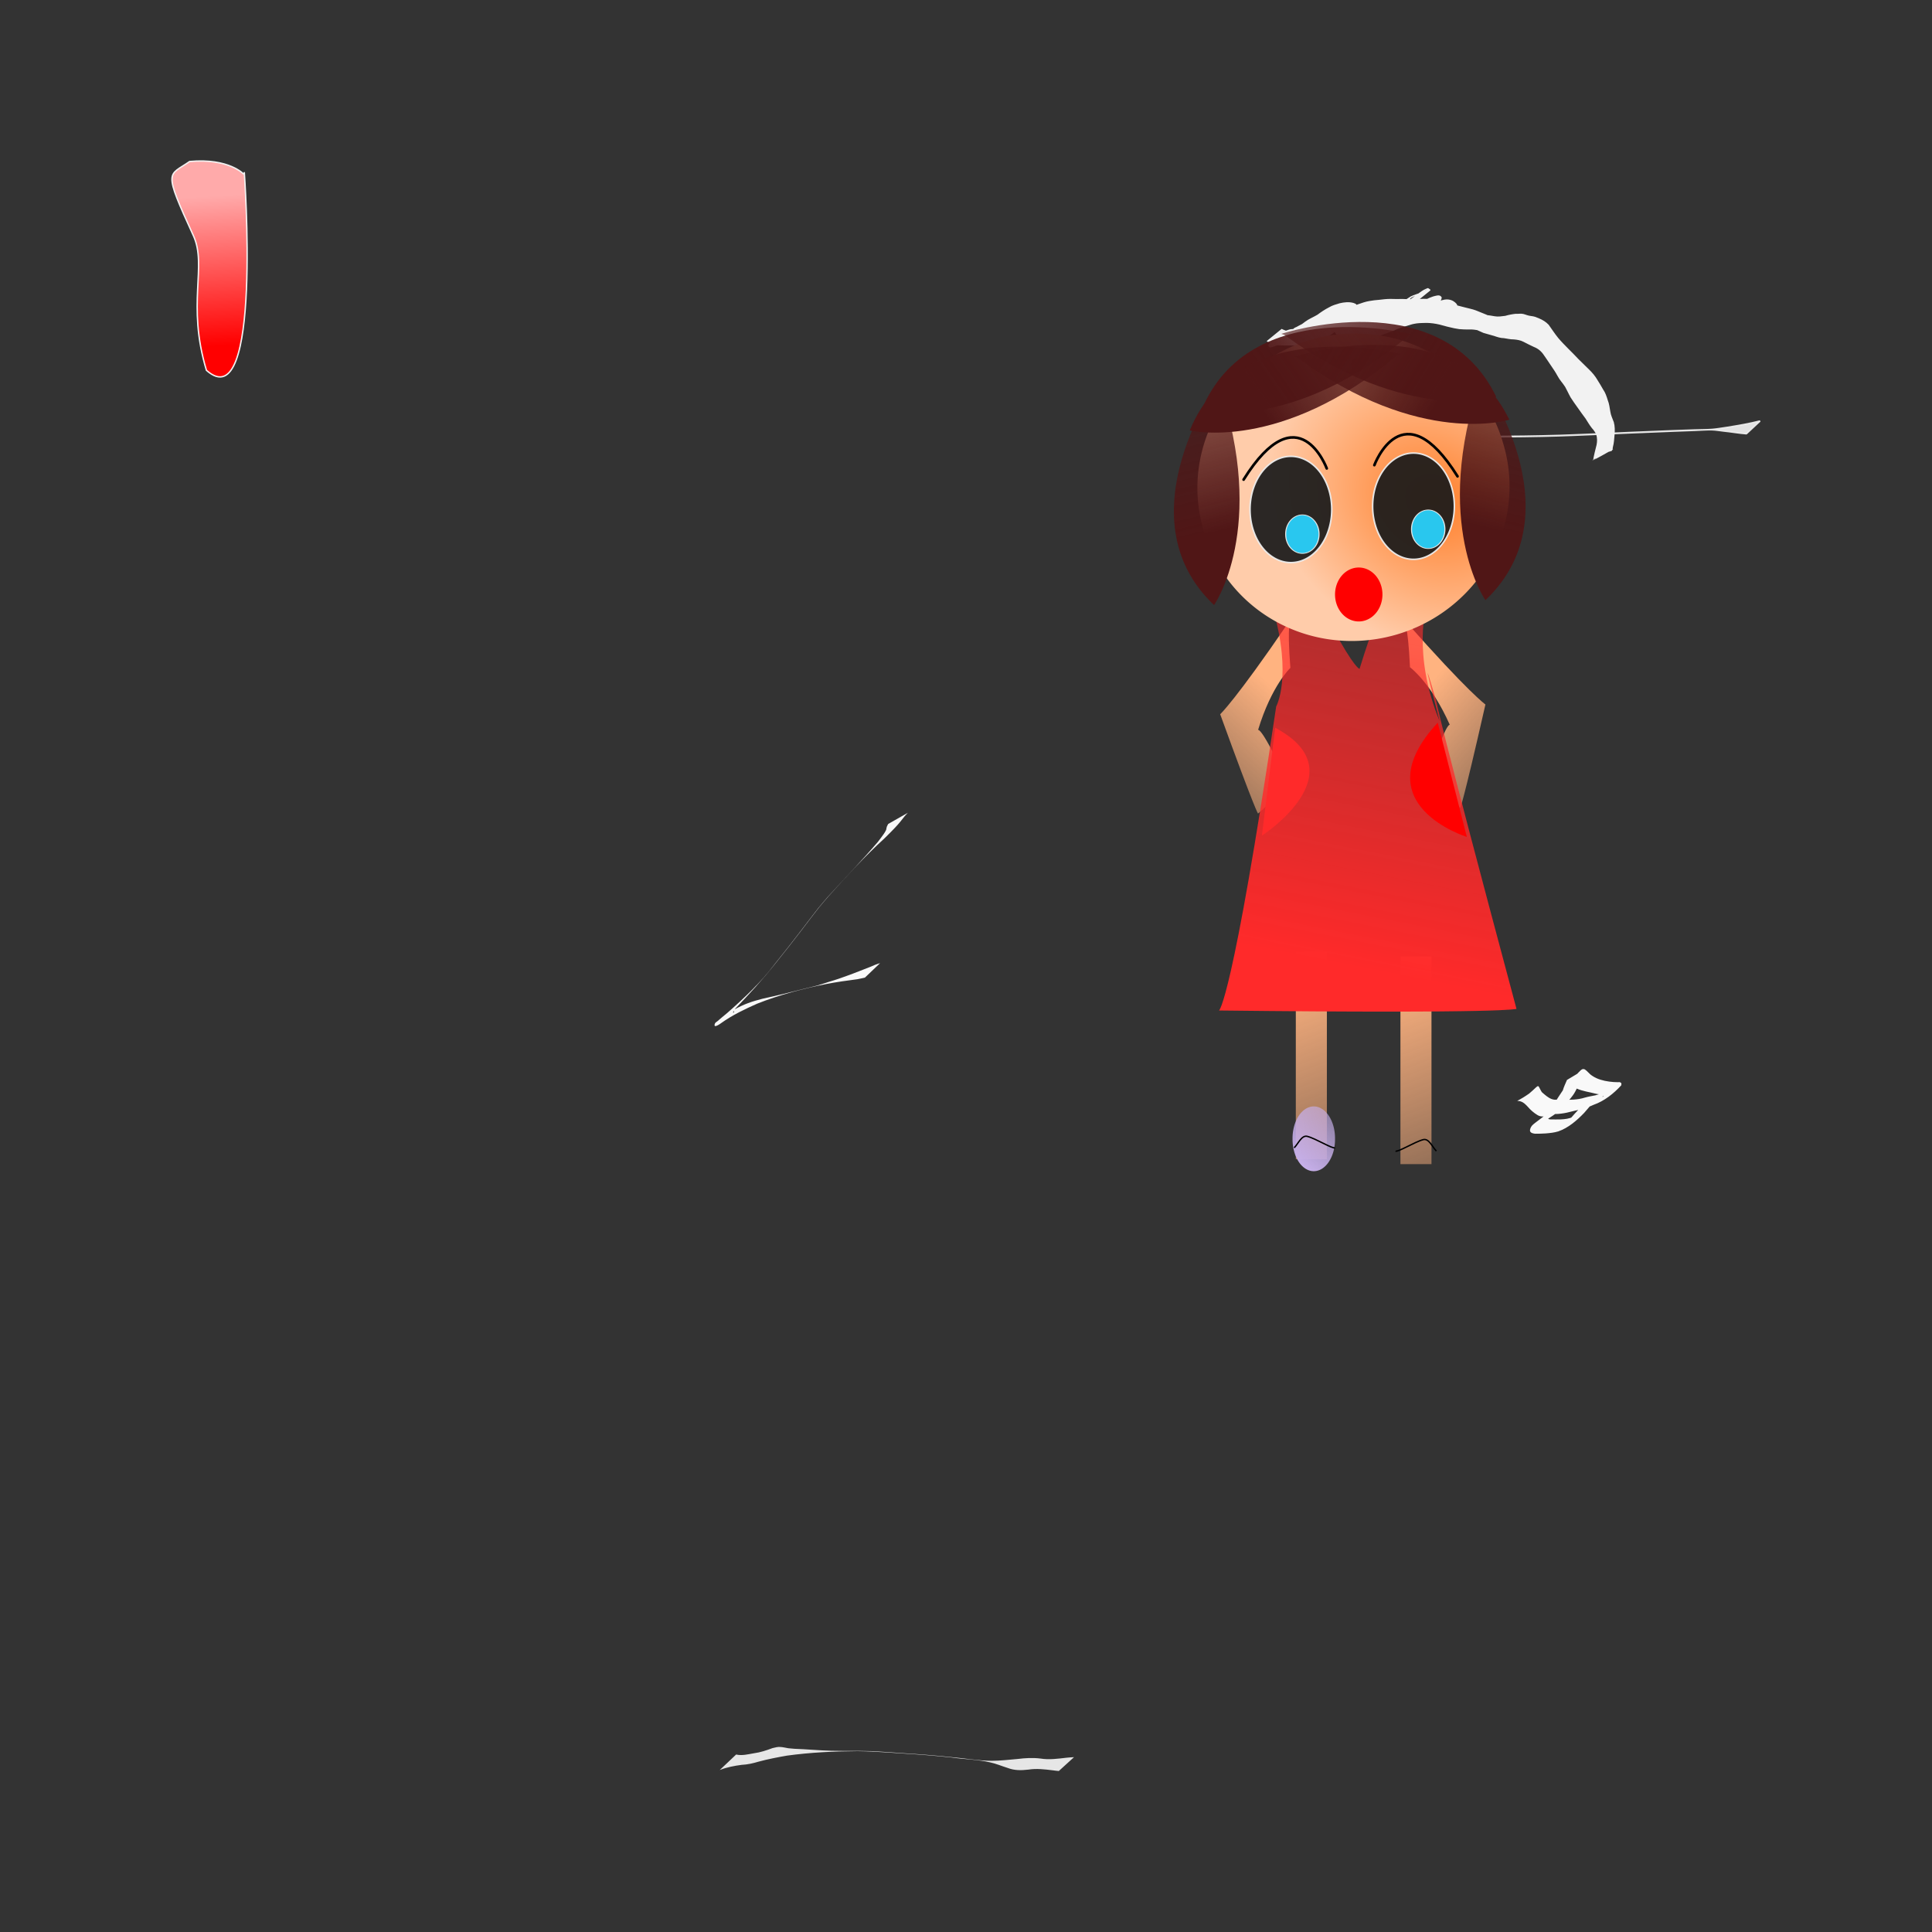 <svg:svg xmlns:dc="http://purl.org/dc/elements/1.1/" xmlns:ns1="http://sodipodi.sourceforge.net/DTD/sodipodi-0.dtd" xmlns:ns2="http://www.inkscape.org/namespaces/inkscape" xmlns:ns3="http://www.w3.org/1999/xlink" xmlns:ns5="http://creativecommons.org/ns#" xmlns:rdf="http://www.w3.org/1999/02/22-rdf-syntax-ns#" xmlns:svg="http://www.w3.org/2000/svg" height="1383.079" id="svg2" version="1.0" viewBox="-563.718 -35.322 1383.079 1383.079" width="1383.079" ns1:docname="15.svg" ns1:version="0.32" ns2:output_extension="org.inkscape.output.svg.inkscape" ns2:version="0.46">
  <svg:rect x="-563.718" y="-35.322" width="1383.079" height="1383.079" fill="#333333" stroke="none"/>
  <svg:defs id="defs4">
    <svg:linearGradient id="linearGradient3362" ns2:collect="always">
      <svg:stop id="stop3364" offset="0" style="stop-color:#c6afe9" />
      <svg:stop id="stop3366" offset="1" style="stop-color:#c6afe9;stop-opacity:0" />
    </svg:linearGradient>
    <svg:linearGradient id="linearGradient3346" ns2:collect="always">
      <svg:stop id="stop3348" offset="0" style="stop-color:#ffb380" />
      <svg:stop id="stop3350" offset="1" style="stop-color:#ffb380;stop-opacity:0" />
    </svg:linearGradient>
    <svg:linearGradient id="linearGradient4301" ns2:collect="always">
      <svg:stop id="stop4303" offset="0" style="stop-color:#501616" />
      <svg:stop id="stop4305" offset="1" style="stop-color:#501616;stop-opacity:0" />
    </svg:linearGradient>
    <svg:linearGradient gradientTransform="matrix(.965 -.261 .261 .965 -566.76 -15.996)" gradientUnits="userSpaceOnUse" id="linearGradient4800" x1="117.95" x2="96.189" y1="157.27" y2="262.59" ns2:collect="always">
      <svg:stop id="stop4796" offset="0" style="stop-color:#ffaaaa" />
      <svg:stop id="stop4798" offset="1" style="stop-color:#ff0000" />
    </svg:linearGradient>
    <svg:radialGradient cx="176.93" cy="266.1" gradientTransform="matrix(.769 .779 -.653 .645 214.6 -41.048)" gradientUnits="userSpaceOnUse" id="radialGradient4359" r="112.19" ns2:collect="always">
      <svg:stop id="stop4804" offset="0" style="stop-color:#ff7f2a" />
      <svg:stop id="stop4806" offset="1" style="stop-color:#ffccaa" />
    </svg:radialGradient>
    <svg:linearGradient gradientTransform="translate(-5.851 5.851)" gradientUnits="userSpaceOnUse" id="linearGradient4361" x1="529.5" x2="596.3" y1="413.66" y2="138.67" ns2:collect="always" ns3:href="#linearGradient4301" />
    <svg:linearGradient gradientTransform="matrix(-1 0 0 1 848.36 9.361)" gradientUnits="userSpaceOnUse" id="linearGradient4363" x1="529.5" x2="596.3" y1="413.66" y2="138.67" ns2:collect="always" ns3:href="#linearGradient4301" />
    <svg:linearGradient gradientTransform="matrix(0.302 -.953 .953 0.302 -75.051 684.29)" gradientUnits="userSpaceOnUse" id="linearGradient4365" x1="529.5" x2="596.3" y1="413.66" y2="138.67" ns2:collect="always" ns3:href="#linearGradient4301" />
    <svg:linearGradient gradientTransform="matrix(-.361 -.932 -.932 .361 937.6 655.66)" gradientUnits="userSpaceOnUse" id="linearGradient4367" x1="529.5" x2="596.3" y1="413.66" y2="138.67" ns2:collect="always" ns3:href="#linearGradient4301" />
    <svg:linearGradient gradientTransform="matrix(-.361 -.932 -.932 .361 929.4 669.71)" gradientUnits="userSpaceOnUse" id="linearGradient4369" x1="529.5" x2="596.3" y1="413.66" y2="138.67" ns2:collect="always" ns3:href="#linearGradient4301" />
    <svg:linearGradient gradientTransform="matrix(0.302 -.953 .953 0.302 -65.69 700.67)" gradientUnits="userSpaceOnUse" id="linearGradient4371" x1="529.5" x2="596.3" y1="413.66" y2="138.67" ns2:collect="always" ns3:href="#linearGradient4301" />
    <svg:linearGradient gradientTransform="translate(-4.681 -4.681)" gradientUnits="userSpaceOnUse" id="linearGradient4391" x1="360.42" x2="483.28" y1="651.79" y2="29.255" ns2:collect="always">
      <svg:stop id="stop4387" offset="0" style="stop-color:#ff2a2a" />
      <svg:stop id="stop4389" offset="1" style="stop-color:#ff2a2a;stop-opacity:0" />
    </svg:linearGradient>
    <svg:linearGradient gradientTransform="translate(-2.34 -8.191)" gradientUnits="userSpaceOnUse" id="linearGradient3320" x1="443.5" x2="569.88" y1="483.87" y2="592.7" ns2:collect="always" ns3:href="#linearGradient3346" />
    <svg:linearGradient gradientTransform="matrix(-.992 .125 .125 .992 748.3 -60.15)" gradientUnits="userSpaceOnUse" id="linearGradient3326" x1="443.5" x2="569.88" y1="483.87" y2="592.7" ns2:collect="always" ns3:href="#linearGradient3346" />
    <svg:linearGradient gradientTransform="translate(-11.702 -3.51)" gradientUnits="userSpaceOnUse" id="linearGradient3352" x1="366.27" x2="461.05" y1="666.42" y2="909.82" ns2:collect="always" ns3:href="#linearGradient3346" />
    <svg:linearGradient gradientTransform="translate(63.19 9.2357e-8)" gradientUnits="userSpaceOnUse" id="linearGradient3356" x1="366.27" x2="461.05" y1="666.42" y2="909.82" ns2:collect="always" ns3:href="#linearGradient3346" />
    <svg:linearGradient gradientUnits="userSpaceOnUse" id="linearGradient3370" x1="365.1" x2="437.65" y1="796.31" y2="712.05" ns2:collect="always" ns3:href="#linearGradient3362" />
  </svg:defs>
  <ns1:namedview bordercolor="#666666" borderopacity="1.0" gridtolerance="10000" guidetolerance="10" id="base" objecttolerance="10" pagecolor="#ffffff" showgrid="false" units="cm" ns2:current-layer="layer1" ns2:cx="245.15284" ns2:cy="375.34379" ns2:document-units="px" ns2:pageopacity="0.0" ns2:pageshadow="2" ns2:window-height="976" ns2:window-width="1280" ns2:window-x="0" ns2:window-y="0" ns2:zoom="0.85456894" />
  <svg:g id="layer1" ns2:groupmode="layer" ns2:label="Layer 1">
    <svg:rect height="148.61" id="rect3354" style="stroke-width:0;fill:url(#linearGradient3356)" width="22.233" x="438.82" y="649.45" />
    <svg:rect height="148.61" id="rect3342" style="stroke-width:0;fill:url(#linearGradient3352)" width="22.233" x="363.93" y="645.94" />
    <svg:path d="m358.93 409.93c-38.3 56.14-49.14 66.06-49.14 66.06 25.45 70.11 27.09 71.12 27.09 71.12 23.18-20.02 21.54-21.04 21.54-21.04-18.84-41.61-21.51-38.83-21.51-38.83 9.61-31.76 23.13-44.46 23.13-44.46-2.6-32.66 0.23-34.24 0.23-34.24" id="path3322" style="fill-rule:evenodd;stroke-width:0;fill:url(#linearGradient3326)" />
    <svg:path d="m442.66 409.61c45.01 50.91 57.01 59.4 57.01 59.4-16.51 72.74-18.01 73.95-18.01 73.95-25.5-16.97-24-18.18-24-18.18 13.5-43.65 16.5-41.22 16.5-41.22-13.5-30.31-28.5-41.22-28.5-41.22-1.5-32.73-4.5-33.95-4.5-33.95" id="path3312" style="fill-rule:evenodd;stroke-width:0;fill:url(#linearGradient3320)" />
    <svg:path d="m421.27 410.73s-2.35 2.34-11.71 32.77c0 0-3.51 0-19.89-30.43-32.76-2.34-42.13-12.87-42.13-12.87 14.05 49.15 2.34 70.21 2.34 70.21-31.59 212.98-40.95 217.66-40.95 217.66 207.12 2.34 212.97-1.17 212.97-1.17-57.34-214.15-57.34-220-57.34-220-15.21-52.66 2.34 14.04 2.34 14.04-19.89-47.97-9.36-83.08-9.36-83.08-33.93 14.04-35.1 12.87-35.1 12.87" id="path4373" style="fill-rule:evenodd;stroke-width:0;fill:url(#linearGradient4391)" ns1:nodetypes="ccccccccccc" />
    <svg:path d="m-388.84 87.902s13.1 177.56-27.09 141.88c-14.37-47.75 0.68-74.49-9.34-96.39-21.97-48.004-18.01-42.403-2.72-53.085 28.4-2.587 38.84 9.136 38.84 9.136" id="path4784" style="fill-rule:evenodd;stroke:#f2f2f2;stroke-width:1px;fill:url(#linearGradient4800)" ns1:nodetypes="ccscc" />
    <svg:path d="m409.49 272.92c8.49 1.01 16.73 3.84 25.29 4.39 4.99 0.32 9.99 0.02 14.99 0.04 34.34-0.22 68.69 0.09 103.02-0.95 7.3-0.22 14.6-0.56 21.9-0.84 19.84-0.87 39.69-1.74 59.53-2.5 5.14-0.19 10.29-0.38 15.43-0.56 4.15-0.14 8.32-0.08 12.46-0.41 3.67-0.3 7.29-0.99 10.93-1.49 7.78-1.27 15.57-2.57 23.21-4.53l-9.77 9.1c-5.46-0.4-10.85-1.41-16.29-1.95-2.78-0.3-5.54-0.83-8.34-0.9-4.15-0.09-8.31 0.27-12.46 0.42-5.14 0.18-10.28 0.37-15.42 0.56-19.85 0.75-39.69 1.63-59.54 2.49-7.3 0.28-14.6 0.63-21.9 0.85-34.33 1.03-68.68 0.73-103.02 0.94-5.08 0.07-10.18-0.14-15.25 0.2-4.59 0.31-9.14 1.12-13.69 1.78-7.62 1.09-15.27 2.4-22.74 4.24l11.66-10.88z" id="path2574" style="stroke-linejoin:bevel;stroke-opacity:.946;fill-opacity:.922;stroke:#ececec;stroke-linecap:round;stroke-width:1.11;fill:#f2f2f2" />
    <svg:path d="m-36.733 1220.7c4.142 1 8.645-0.2 12.771-0.9 4.603-0.6 8.956-2.1 13.305-3.7 1.815-0.4 3.712-1 5.613-0.8 1.893 0.1 3.736 0.6 5.619 0.9 1.472 0.1 2.953 0.3 4.429 0.4 8.864 0.3 17.692 1.2 26.556 1.4 7.505 0.2 11.244 0.1 18.892 0.1 3.528 0.1 7.058 0.1 10.584 0.2 5.166 0.3 17.427 1.1 22.49 1.5 11.419 0.7 22.774 1.6 34.154 2.8 9.52 0.8 18.98 2.6 28.58 2.6 6.16 0 12.38-0.8 18.52-1.3 5.5-0.7 10.96-1 16.46-0.3 6.14 1 12.38 0.1 18.51-0.6 1.8-0.2 3.6-0.3 5.4-0.4l-10.88 9.9c-1.47-0.1-2.93-0.3-4.39-0.5-5.76-0.7-11.58-1.4-17.36-0.5-5.19 0.6-9.92 0.7-14.9-1.2-4.18-1.3-8.34-3.1-12.6-4-9.06-2.1-18.45-2.1-27.61-3.5-11.38-1.2-22.727-2.1-34.145-2.8-5.087-0.3-17.3-1.2-22.489-1.4-3.526-0.2-7.056-0.2-10.583-0.3-16.956 0.1-33.746 0.9-50.562 3.2-6.812 1.2-13.603 2.5-20.278 4.3-3.969 1.2-7.976 2.1-12.128 2.3-5.324 0.7-10.655 1.7-15.686 3.7l11.728-11.1z" id="path3416" style="fill:#e6e6e6" />
    <svg:path d="m86.184 546.55c-0.848 0.88-1.592 1.63-2.384 2.58-2.389 2.87-2.148 2.92-4.99 6.11-2.833 3.18-6.114 6.37-9.107 9.36-14.345 13.09-27.411 27.45-40.411 41.84-2.234 2.63-4.529 5.21-6.701 7.89-1.959 2.41-10.449 13.61-12.328 16.06-6.237 8.15-12.566 16.21-19.019 24.19-8.833 11.25-18.581 21.71-28.452 32.04-0.47 0.65-1.011 1.25-1.409 1.95-0.161 0.28-0.287 0.62-0.246 0.94 0.019 0.15 0.355 0.34 0.393 0.2 0.604-2.23-1.162-1.82 0.818-2.5 6.178-3.57 12.673-5.76 19.566-7.5 10.369-2.24 20.652-4.83 30.934-7.43 2.827-0.72 5.689-1.3 8.497-2.09 2.768-0.77 5.48-1.73 8.22-2.6 10.144-2.96 19.931-6.92 29.755-10.77 2.272-1.03 4.575-1.97 6.98-2.64l-10.842 10.36c-1.781 0.37-3.545 0.81-5.336 1.13-7.391 0.96-14.775 1.99-22.097 3.4-16.881 3.36-33.65 7.75-49.666 14.11-8.904 3.93-17.739 8.15-25.687 13.83-0.014 0.01-6.304 4.77-4.551 0.33 0.279-0.7 1.108-1.04 1.679-1.54 2.058-1.8 5.124-4.32 7.11-5.97 12.257-10.78 24.183-21.98 34.028-35.08 6.454-7.98 12.783-16.04 19.02-24.19 1.849-2.41 10.399-13.68 12.326-16.06 2.173-2.68 4.467-5.26 6.701-7.89 11.863-13.13 24.264-25.78 35.757-39.24 0.936-1.25 4.084-5.31 5.022-6.93 1.701-2.93 0.559-1.53 1.454-4.14 0.214-0.62 0.674-1.14 0.902-1.76l14.064-7.99z" id="path3267" style="fill:#f9f9f9" />
    <svg:path d="m585.69 745.62c-2.82 2.36-5.4 4.99-7.99 7.59-2.63 2.53-4.92 5.38-7.31 8.12-5.28 5.48-11.34 10.79-18.58 13.29-2.89 0.9-5.94 1.2-8.94 1.45-2.55 0.19-5.11 0.21-7.67 0.22-3.33-0.41-4.55-1.53-2.92-4.75 0.24-0.36 0.45-0.74 0.74-1.07 0.64-0.73 1.71-1.57 2.49-2.15 7.81-5.8 9.38-7.66 15.51-10.81 4.13-3.17 10.89-7.93-8.45 6.29-0.39 0.29 0.75-0.63 1.11-0.96 0.92-0.86 0.91-0.93 1.65-1.9 1.64-2.11 2.74-4.53 4.01-6.85 1.45-2.42 3.04-4.76 4.58-7.12 1.47-2.18 3.08-4.35 4.07-6.81 10.98-8.58 10-13.23 15.12-7.94 1.04 1.07 1.89 1.9 3.17 2.7 3.53 2.36 7.76 3.45 11.92 4.03 2.07 0.33 4.17 0.41 6.26 0.45 0.49 0.02 0.99-0.13 1.46 0.02 0.4 0.12 0.85 0.36 1.01 0.74 0.2 0.45-0.02 0.99-0.03 1.48-5.46 5.95-12.13 11.25-19.8 13.95-2.94 1.38-6.01 2.39-9.13 3.27-2.69 0.54-5.35 1.23-8.03 1.86-2.66 0.74-5.39 1.15-8.14 1.38-2.42 0.15-4.84 0.15-7.25 0.15-2.36-0.07-4.74 0.19-7.07-0.22-2.82-0.89-4.93-3.02-7.02-5.01-1.68-1.3-3.59-5-6.15-4.1 17.64-13.3 10.37-13.46 17.02-4.55 2.05 2.13 4.4 3.92 7.14 5.06 3.06 1.18 4.81 0.41 7.5-1.21 0.47-0.34 1.9-1.37 1.43-1.02-17.45 12.96-9.02 7.88-5.88 2.16 1.39-2.62 2.52-5.37 3.56-8.15 0.77-2.56 1.92-4.99 2.98-7.44l12.86-7.69c-1.17 2.49-2.38 4.97-3.3 7.55-1.15 2.83-2.13 5.74-3.62 8.4-3.99 7.28-10.66 12.06-17.95 16.19-3.02 1.54-5.96 2.59-9.09 0.73-2.63-1.6-4.96-3.61-6.95-5.95-0.72-0.75-1.53-1.64-2.35-2.3-6.27-5.14-10.61 3.78 10.31-12.3-1.57 2.02 2.8 4.47 3.88 5.68 2.08 1.72 4.26 3.45 7.02 3.83 2.31 0.14 4.64 0.04 6.96 0.08 2.35 0 4.7 0.01 7.05-0.14 2.63-0.2 5.24-0.58 7.76-1.37 2.57-0.74 5.2-1.18 7.82-1.7 3.03-0.84 5.97-1.98 8.86-3.22 0.53-0.23 2.31-0.99 2.89-1.3 0.46-0.25 1.77-1.14 1.35-0.82-17.51 13.78-12.26 9.11-8.35 6.4 0.7 0 1.5-0.23 0.4-0.94-1.56-1.02-3.54-0.82-5.26-1.33-4.41-1.16-8.97-1.7-13.18-3.55-1.4-0.72-2.81-1.34-4.27-1.94-0.28-0.12-0.55-0.29-0.85-0.35-0.16-0.03-0.61 0.21-0.48 0.1 4.03-3.15 8.15-6.19 12.23-9.29-2.5 1.79-3.4 4.57-5.06 7.04-1.53 2.31-3.06 4.62-4.54 6.96-1.32 2.31-2.3 4.79-3.87 6.95-4.05 6.3-11.38 10.59-17.67 14.39-4.77 2.47-9.45 6.66 7.68-6.4 0.68-0.51-1.38 0.98-2.03 1.52-0.26 0.23-0.5 0.49-0.75 0.74-0.91 1.44-1.78 2.24 0.9 2.31 2.43 0.02 4.86 0.06 7.29-0.02 2.95-0.15 5.87-0.51 8.59-1.77 0.54-0.26 1.85-0.86 2.44-1.19 0.36-0.21 1.4-0.95 1.07-0.69-18.95 14.63-11.74 9.1-7.74 5.79 2.48-2.71 4.78-5.58 7.33-8.22 2.14-2.13 4.39-4.21 6.23-6.62l14.02-7.71z" id="path5402" style="fill:#f9f9f9" />
    <svg:g id="g4341" transform="translate(-18.723 -76.062)">
      <svg:path d="m460.47 263.35c-2.58 0.77-5.01 1.92-7.55 2.79-2.55 0.82-5.06 1.62-7.72 2.01-2.5 0.37-5.01 0.16-7.52 0.16-2.58 0.03-5.16 0.07-7.74 0.09-2.36 0.02-4.73 0.02-7.09 0.02-2.4-0.13-4.74 0.3-6.96 1.18-4.21 3.06-11.11 7.61 8.44-6.29 0.31-0.22-0.54 0.57-0.77 0.88-0.57 0.76-0.66 1.09-1.03 1.95-1 2.66 0.49 4.52 2.28 6.31 2.21 1.6 4.89 1.92 7.53 2.1 2.58 0.6 5.12 1.03 7.77 0.88 2.88-0.57 5.68-1.56 8.39-2.68 2.52-1.07 5.03-2.13 7.64-2.95 2.54-1.04 5.15-1.95 7.68-3.01 2.64-1.23 5.45-1.94 8.25-2.68 3.06-0.74 6.02-1.84 9.04-2.71 2.48-0.67 5.05-0.82 7.6-0.9 2.09-0.11 4.52 0.61 6.55-0.12 0.39-0.14 0.72-0.42 1.08-0.63-3.96 2.86-7.9 5.76-11.88 8.58-0.21 0.15 0.32-0.46 0.26-0.71-0.22-0.89-0.8-1.23-1.54-1.68-2.23-1.1-4.33-0.95-6.57-0.03-2.69 1.3-5.02 3.19-7.66 4.57-2.37 0.92-4.87 1.53-7.35 2.06-2.42 0.54-4.88 0.46-7.33 0.43-2.63 0.02-5.26 0.08-7.89 0.11-2.42 0.05-4.83 0.64-7.19 1.18-2.91 0.57-5.76 1.38-8.58 2.27-2.5 0.81-5.11 1.08-7.72 1.21-2.56 0.24-4.83-0.08-6.64-2.01-1.61-2.44-0.77-4.76 1.04-6.75 10.07-7.99 10.71-10.52 20.45-10.4 3.67-0.13 7.33 0.06 11 0.01 3.07-0.55 6.24-0.77 9.27-1.55 2.5-1 4.6-2.74 6.9-4.1 2.53-1.3 5.32-1.86 7.87-3.09 0.78-0.35 1.8-0.77 2.53-1.24 0.39-0.25 1.47-1.1 1.1-0.83-9.22 6.82-14.37 4.83-11.3 10.41-0.14 0.06-0.29 0.11-0.44 0.17-0.9 0.41-5.27 3.55-3.12 1.93 11.08-8.36 13.13-10.14 8.58-6.3-0.88 1.13-4.05 3.12-3.46 4.71 1.86 0.78 4.28 0.06 6.05-0.66 2.53-0.97 4.97-2.12 7.6-2.8 0.38-0.14 0.76-0.28 1.15-0.41 0.89-0.3 1.48-0.4 2.31-0.85 0.36-0.2 1.36-0.92 1.03-0.68-12.26 9.07-13.84 4.18-12.12 9.21 0.1 0.18 0.24 0.35 0.31 0.55 0 0-0.73 0.11-1.28 0.16-1.24 0.11-0.64 0-1.89 0.37-2.86 0.77-5.42 2.23-8.02 3.6-2.75 1.24-5.38 2.74-8.21 3.78-3.07 0.61-5.83 2.07-8.78 3.04-3.46 1.36-6.71 3.22-10.19 4.52-0.33 0.11-0.66 0.48-0.97 0.34-0.68-0.32-2.17-1.05-1.61-1.55 4.29-3.84 9.36-6.74 14.26-9.78 0.34-0.2 0.76 0.21 1.15 0.25 0.99 0.09 3.03-0.01 3.95-0.05 4.34-0.15 8.65-0.6 12.89-1.49 2.67-0.75 5.23-1.82 7.89-2.61 2.59-0.64 5.19-1.23 7.84-1.6 2.52-0.21 5.1-0.63 7.59-0.08 2.92 0.69 5.93 0.8 8.89 1.33 2.51 0.49 4.94 1.26 7.5 1.61 2.27 0.74 4.62 1.11 6.99 1.31 2.32 0.15 4.65 0.15 6.97 0.15 2.4-0.18 4.72 0.46 7.09 0.79 2.49 0.44 4.98 0.01 7.47-0.29 2.48-0.72 5.01-1.22 7.58-1.49 1.79 0.15 3.62-0.28 5.4 0.12 0.98 0.23 1.91 0.63 2.88 0.91 1.83 0.61 3.8 0.56 5.63 1.16 0.87 0.29 1.71 0.69 2.57 1.02 2.68 1.13 5.09 2.51 7.08 4.66 2.27 3.15 4.36 6.41 6.82 9.43 2.24 2.67 4.7 5.16 7.15 7.64 2.53 2.43 4.92 4.99 7.35 7.51 2.57 2.58 5.19 5.11 7.79 7.65 2.17 2.11 4.12 4.43 5.65 7.04 1.47 2.29 2.85 4.63 4.19 7.01 1.67 2.36 2.52 5 3.35 7.73 1.06 2.57 1.32 5.31 1.81 8.02 0.34 2.71 1.61 5.14 2.52 7.68 0.8 2.91 0.8 6.05 0.54 9.04-0.25 2.98-0.43 5.95-1.21 8.84-0.01 0.01-0.24 1.15-0.11 1.38 0.06 0.1 0.22 0.08 0.33 0.13-4.78 2.62-9.44 5.47-14.34 7.86-0.28 0.14 0.11-0.64 0.16-0.95 0.05-0.34 0.1-0.69 0.15-1.03 0.51-2.36 1.02-4.73 1.65-7.06 0.72-2.44 1.06-4.88 0.67-7.4-0.36-2.79-1.92-4.73-3.7-6.76-1.61-2.06-2.92-4.34-4.33-6.55-1.87-2.54-3.75-5.07-5.54-7.67-1.75-2.49-3.59-4.93-5.19-7.52-1.4-2.45-2.5-5.05-3.88-7.5-1.71-2.74-4.03-5.03-5.5-7.92-1.49-2.75-3.26-5.35-5.04-7.92-1.61-2.37-3.15-4.78-4.83-7.1-1.8-2.69-4.09-4.57-7.09-5.73-2.48-1.21-5-2.35-7.42-3.67-2.17-1.14-4.56-1.51-6.97-1.71-2.39 0.05-4.69-0.58-7.03-0.9-2.48-0.02-4.76-0.81-7.07-1.6-2.52-0.75-5.07-1.38-7.59-2.16-3.02-1.25-5.91-2.79-9.03-3.81-2.73-0.58-5.26-1.78-7.93-2.56-2.51-0.59-4.94-1.53-7.43-2.22-3.15-1.21-6.3-2.45-9.56-3.36-3.23-0.61-6.32-1.65-9.6-2.04-2.78-0.25-5.57-0.22-8.36-0.2-2.64 0.07-5.28-0.1-7.91-0.29-3.13-0.05-6.25 0.14-9.37 0.24-2.75-0.14-5.51-0.03-8.26 0.03-2.74-0.34-5.41 0.37-8.1 0.77-2.47 0.12-4.85 0.62-7.28 1.07-2.63 0.34-5.17 1.27-7.63 2.27-2.46 1.08-4.89 2.09-7.54 2.61-2.61 0.58-5.01 1.69-7.51 2.6-2.84 1.1-5.57 2.35-8.55 3.07-2.96 0.51-5.71 1.72-8.54 2.68-2.82 0.66-5.34 2.13-7.93 3.36-7.1 2.83-16.54 13.97 5.97-8.2 2.58-0.69 4.71-2.33 6.79-3.94 2.74-2.09 5.98-3.31 8.92-5.08 2.64-1.95 5.33-3.79 8.27-5.27 2.35-1.45 5.03-2.15 7.65-2.94 3.25-0.77 6.62-1.14 9.87-0.24 0.97 0.39 1.68 0.49 2.31 1.4 0.69 1 0.33 2.29-0.58 3-4.33 3.38-8.77 6.6-13.15 9.9-2.16 1.26-4.5 2.1-6.78 3.08-2.3 1.39-4.64 2.7-7.09 3.81-2.35 1-4.71 1.81-7.24 2.22-2.58 0.23-5.05 1.02-7.55 1.67-2.84 0.87-5.44 2.36-8.3 3.17-3.22 1.1-6.47 2.11-9.65 3.31-0.72 0.19-1.57 0.66-2.28 0.01-0.43-0.39-0.98-1.51-0.29-2.06 12.21-9.72 8.27-8.27 14.31-10.36 0.33-0.09 0.65-0.21 0.99-0.27 1.64-0.31 0.69 0.09 2.43-0.34 1.54-0.39 3.05-1 4.57-1.47 2.71-0.62 5.42-1.28 8.15-1.86 2.48-0.56 4.97-1.08 7.43-1.75 2.91-0.54 5.64-1.64 8.45-2.51 2.45-0.94 4.99-1.87 7.59-2.23 4.43-0.29 2.67 2.77 1.05 4.87-5.07 5.99-11.76 10.5-18.74 14-2.51 1.51-5.21 2.58-8.14 2.79-2.7 0.21-5.42 0.27-8.14 0.32-2.95-0.36-5.91-0.14-8.87-0.24-3.18-0.08-6.56 0.01-9.53-1.18-2.13-1.06-1.1-0.42-3.07-1.96l10.71-8.74c2.23 0.99 1.14 0.55 3.26 1.34 3.09 0.58 6.17 1.05 9.34 0.8 3.11-0.08 6.22 0.14 9.33-0.19 2.6 0.04 5.23 0.11 7.81-0.31 2.65-0.62 5.21-1.44 7.54-2.89 1.2-0.66 1.58-0.84 2.75-1.6 0.45-0.29 1.74-1.24 1.32-0.92-19.45 15.08-12 10.05-8.73 6.24 0.34-0.45 0.63-0.95 1-1.38 0.31-0.36 1.29-0.3 0.06-0.53-2.43 0.55-4.82 1.26-7.18 2.08-2.82 0.82-5.61 1.78-8.47 2.47-2.56 0.7-5.11 1.49-7.74 1.92-2.53 0.52-5.08 0.9-7.59 1.5-2.92 0.86-5.89 1.75-8.62 3.12-5.5 3.79 4.44-3.05 11.25-8.54 0.14-0.11-2.24-1.05-1.19-0.47 3.23-0.4 6.19-2.12 9.28-3.06 2.87-1.12 5.67-2.45 8.62-3.33 2.62-0.68 5.2-1.54 7.9-1.86 2.37-0.51 4.61-1.37 6.82-2.36 2.42-1.18 4.73-2.56 7.13-3.76 2.41-0.99 4.79-2.06 6.9-3.61-3.8 2.9-7.61 5.79-11.39 8.7-1.59 1.23 1.53-0.92 1.6-1.11 0.29-0.73-0.21-0.8-0.72-1.2-3.04-0.7-6.17-0.53-9.07 0.67-2.66 1.02-5.34 1.98-7.82 3.39-2.66 1.42-5.14 3.12-7.66 4.76-3.02 1.67-6.17 3.14-8.89 5.29-2.67 1.92-5.5 3.54-8.35 5.18 3.6-3.75 7.17-7.54 10.82-11.24 0.04-0.04 0.03 0.15 0.08 0.14 0.29-0.08 0.55-0.24 0.82-0.38 1.43-0.76 2.82-1.62 4.31-2.29 2.5-1.18 5.02-2.32 7.74-2.93 2.97-0.99 5.86-2.22 8.94-2.89 2.89-0.72 5.57-1.92 8.31-3.07 2.63-0.98 5.18-2.2 7.96-2.75 2.46-0.6 4.75-1.63 7.12-2.5 2.66-0.92 5.32-1.91 8.1-2.36 2.39-0.45 4.77-0.71 7.19-0.89 2.75-0.34 5.48-0.66 8.26-0.64 2.73 0.06 5.46 0.17 8.19 0.03 2.95 0.1 5.9 0.29 8.86 0.22 2.86-0.18 5.72-0.39 8.59-0.28 2.65 0.11 5.3 0.33 7.91 0.88 3.21 0.66 6.48 1.13 9.53 2.39 3.28 1.2 6.68 1.99 10.05 2.86 2.57 0.72 5.2 1.15 7.71 2.09 2.51 0.98 4.98 2.04 7.49 3.03 2.98 1.41 5.99 2.74 9.23 3.47 2.61 0.72 5.29 1.16 7.87 1.99 2.27 0.73 4.59 1.13 6.97 1.33 2.33 0.38 4.64 0.78 7 0.85 2.51 0.36 4.91 1.03 7.1 2.35 2.42 1.24 4.81 2.55 7.25 3.77 2.77 1.69 5.27 3.9 7.45 6.29 1.83 2.28 3.34 4.76 4.91 7.21 1.54 2.75 3.27 5.4 4.91 8.08 1.75 2.68 3.3 5.48 5.39 7.92 1.69 2.32 3.3 4.61 4.36 7.3 1.22 2.75 3.05 5.19 4.62 7.73 0.12 0.17 1.7 2.53 1.84 2.7 1.31 1.6 2.96 2.92 4.14 4.63 1.55 2.07 2.95 4.24 4.38 6.38 1.74 2.28 3.54 4.49 3.97 7.45 0.64 2.64 0.89 5.16 0 7.79-0.58 2.15-1.01 4.31-1.37 6.51 0.35 7.2 1.95 0.07-14.21 10.75-0.76 0.5 4.13-1.92 2.18-1.84 1.08-2.84 1.61-5.81 1.88-8.83 0.1-2.77-0.22-5.5-0.85-8.19-0.69-2.7-1.99-5.2-2.36-7.97-0.21-0.91-0.52-1.8-0.71-2.71-0.37-1.71-0.33-3.53-1-5.19-0.86-2.58-1.74-5.08-3.27-7.37-1.46-2.31-2.52-4.84-4.22-7.02-1.42-2.54-2.9-4.96-4.84-7.17-2.5-2.62-4.93-5.3-7.46-7.89-2.56-2.44-5.44-4.53-7.75-7.24-2.43-2.56-4.81-5.18-6.88-8.05-2.22-3.07-4.28-6.33-7.2-8.81-2.22-1.6-4.6-2.9-7.13-3.94-2.52-1.03-5.17-1.57-7.79-2.29-2.77-0.64-5.58-0.74-8.38-0.21-2.48 0.3-4.91 0.87-7.36 1.28-2.66 0.28-5.33 0.79-7.99 0.23-2.31-0.36-4.6-0.77-6.95-0.61-2.36-0.01-4.72-0.03-7.07-0.27-2.38-0.3-4.7-0.85-7.03-1.41-2.45-0.5-4.8-1.35-7.25-1.89-2.9-0.67-5.89-1.08-8.87-1.15-2.46 0.05-4.92 0.05-7.36 0.36-2.66 0.39-5.24 1.08-7.81 1.89-2.46 0.77-4.92 1.63-7.5 1.93-3.95 0.26-7.93-0.23-11.85 0.47-1.87 0.32-3.09 0.47-4.89 1.05-0.73 0.23-2.71 1.3-2.12 0.82 10.75-8.82 16.74-6.07 10.77-10.8-0.06-0.04 0.07 0.14 0.11 0.21 2.43 0.1 6.52-2.88 8.97-3.59 3.12-1.4 6.35-2.48 9.52-3.76 2.57-1.02 5.04-2.24 7.56-3.37 2.94-1.53 5.87-3.09 9.03-4.13 1.43-0.34 4.08-1.35 5.43-0.29 0.34 0.27 0.53 0.68 0.79 1.02-1.09 7.24-11.27 9.96-17.71 12-2.48 0.74-4.83 1.83-7.29 2.64-2.74 0.78-5.84 1.32-8.49 0.04-0.21-0.38-0.56-0.7-0.62-1.13-0.27-2.02 3.71-5.04 4.79-6.54 4.75-5.02 1.05-1.25 13.81-10.77 1.71-1.27 3.61-2.36 5.65-3.01 0.58 0.43 1.34 0.68 1.76 1.27 0.15 0.22-0.17 0.55-0.38 0.71-6.77 5.32-9.8 8.67-16.34 11.29-2.63 1.05-5.41 1.77-7.82 3.32-2.34 1.47-4.61 3.23-7.37 3.81-2.86 0.38-5.76 0.53-8.64 0.59-3.69-0.08-7.4 0.05-11.09 0.19-1.65 0.2-3.37 0.35-4.97 0.82-5.01 1.46-11.83 8.38 8.16-7.13-1.52 0.93-2.99 2.57-1.88 4.38 1.41 1.66 3.39 1.37 5.4 1.24 2.41-0.15 4.81-0.44 7.13-1.13 2.88-0.79 5.79-1.48 8.67-2.25 2.52-0.67 5.05-1.34 7.69-1.16 2.55 0.03 5.11 0.11 7.67 0.05 2.46-0.13 4.94-0.37 7.36-0.87 2.3-0.57 4.67-1.05 6.8-2.11 2.56-1.46 4.94-3.24 7.72-4.28 2.78-0.8 5.43-0.9 8.06 0.49 9 5.43-3.43 9.5-9.97 14.37-2.58 0.08-5.17 0.02-7.75 0.26-2.37 0.09-4.74 0.27-7.04 0.87-2.97 0.77-5.95 1.54-8.85 2.52-2.89 0.84-5.78 1.74-8.47 3.1-2.51 0.93-5.01 1.9-7.54 2.76-2.62 0.91-5.08 2.23-7.72 3.11-2.73 0.93-5.49 1.83-8.38 2.07-2.86 0.16-5.59 0.04-8.38-0.67-2.82-0.44-5.52-1.26-7.86-2.97-2.6-1.9-3.73-4.31-3.7-7.55 2.3-7.4 10.2-11.34 16.87-14.71 2.53-0.88 5.03-1.39 7.73-1.17 2.35 0 4.69 0 7.04 0.03 2.5 0.03 5 0.09 7.5 0.11 2.54-0.03 5.08-0.23 7.6-0.55 2.45-0.44 4.82-1.18 7.2-1.88 2.93-1.01 5.8-2.21 8.47-3.78l-11.47 11.26z" id="path3497" style="fill:#f2f2f2" />
      <svg:path d="m341.22 294.18a111.64 108.83 0 1 1 -223.27 0 111.64 108.83 0 1 1 223.27 0z" id="path2383" style="stroke-width:0;fill:url(#radialGradient4359)" transform="matrix(-.959 .284 -.284 -.959 727.65 606.46)" ns1:cx="229.58943" ns1:cy="294.18341" ns1:rx="111.63523" ns1:ry="108.8268" ns1:type="arc" />
      <svg:path d="m121.7 243.98a29.255 38.031 0 1 1 -58.51 0 29.255 38.031 0 1 1 58.51 0z" id="path2606" style="stroke-linejoin:bevel;stroke-opacity:.946;fill-opacity:.922;stroke:#ececec;stroke-linecap:round;stroke-width:1.11;fill:#1a1a1a" transform="translate(286.69 161.48)" ns1:cx="92.444267" ns1:cy="243.98265" ns1:rx="29.254515" ns1:ry="38.030869" ns1:type="arc" />
      <svg:g id="g4337" transform="translate(-4.681 -1.17)">
        <svg:path d="m121.7 243.98a29.255 38.031 0 1 1 -58.51 0 29.255 38.031 0 1 1 58.51 0z" id="path2622" style="stroke-linejoin:bevel;stroke-opacity:.946;fill-opacity:.922;stroke:#ececec;stroke-linecap:round;stroke-width:1.11;fill:#1a1a1a" transform="matrix(-1 0 0 1 564.03 160.31)" ns1:cx="92.444267" ns1:cy="243.98265" ns1:rx="29.254515" ns1:ry="38.030869" ns1:type="arc" />
        <svg:path d="m99.465 538.87a17.553 27.499 0 1 1 -35.105 0 17.553 27.499 0 1 1 35.105 0z" id="path2614" style="stroke-linejoin:bevel;stroke-opacity:.946;fill-opacity:.922;stroke:#ececec;stroke-linecap:round;stroke-width:1.11;fill:#2ad4ff" transform="matrix(.68 0 0 .498 426.42 152.43)" ns1:cx="81.912643" ns1:cy="538.86816" ns1:rx="17.55271" ns1:ry="27.499245" ns1:type="arc" />
      </svg:g>
      <svg:path d="m99.465 538.87a17.553 27.499 0 1 1 -35.105 0 17.553 27.499 0 1 1 35.105 0z" id="path2630" style="stroke-linejoin:bevel;stroke-opacity:.946;fill-opacity:.922;stroke:#ececec;stroke-linecap:round;stroke-width:1.11;fill:#2ad4ff" transform="matrix(.68 0 0 .498 331.64 154.77)" ns1:cx="81.912643" ns1:cy="538.86816" ns1:rx="17.55271" ns1:ry="27.499245" ns1:type="arc" />
      <svg:path d="m498.42 381.75c-39.34-62.96-59.54-8.01-59.54-8.01" id="path3259" style="stroke-linejoin:bevel;stroke:#000000;stroke-linecap:round;stroke-width:1.903;fill:none" />
      <svg:path d="m345.27 384.09c39.33-62.96 59.53-8 59.53-8" id="path3782" style="stroke-linejoin:bevel;stroke:#000000;stroke-linecap:round;stroke-width:1.903;fill:none" />
      <svg:path d="m165 284.94a16.968 19.308 0 1 1 -33.94 0 16.968 19.308 0 1 1 33.94 0z" id="path3788" style="fill:#ff0000" transform="translate(279.67 181.38)" ns1:cx="148.02785" ns1:cy="284.93896" ns1:rx="16.967619" ns1:ry="19.30798" ns1:type="arc" />
      <svg:path d="m514.88 312.44c-35.11 102.97 3.51 157.97 3.51 157.97 66.7-63.19-3.51-160.31-3.51-160.31" id="path4275" style="fill-rule:evenodd;stroke-width:0;fill:url(#linearGradient4361)" />
      <svg:path d="m327.63 315.95c35.1 102.97-3.51 157.97-3.51 157.97-66.7-63.19 3.51-160.31 3.51-160.31" id="path4309" style="fill-rule:evenodd;stroke-width:0;fill:url(#linearGradient4363)" />
      <svg:path d="m374.48 280.46c87.57 64.57 151.66 44.36 151.66 44.36-40.1-82.67-153.89-45.07-153.89-45.07" id="path4313" style="fill-rule:evenodd;stroke-width:0;fill:url(#linearGradient4365)" />
      <svg:path d="m463.5 280.98c-83.32 69.96-148.56 53.84-148.56 53.84 34.8-85.04 150.74-54.68 150.74-54.68" id="path4317" style="fill-rule:evenodd;stroke-width:0;fill:url(#linearGradient4367)" ns2:transform-center-x="0.858165" ns2:transform-center-y="5.6552289" />
      <svg:path d="m455.3 295.02c-83.32 69.96-148.55 53.84-148.55 53.84 34.8-85.03 150.74-54.68 150.74-54.68" id="path4329" style="fill-rule:evenodd;stroke-width:0;fill:url(#linearGradient4369)" ns2:transform-center-x="0.858165" ns2:transform-center-y="5.6552289" />
      <svg:path d="m383.84 296.84c87.57 64.57 151.66 44.36 151.66 44.36-40.1-82.66-153.89-45.06-153.89-45.06" id="path4333" style="fill-rule:evenodd;stroke-width:0;fill:url(#linearGradient4371)" />
    </svg:g>
    <svg:path d="m349.15 485.67c60.36 32.03-9.5 77.25-9.5 77.25" id="path3278" style="fill-rule:evenodd;stroke-width:0;fill:#ff2a2a" />
    <svg:path d="m465.53 482.01c-54.42 58.53 20.83 81.81 20.83 81.81" id="path3280" style="fill-rule:evenodd;stroke-width:0;fill:#ff0000" />
    <svg:path d="m402.54 789.29a15.212 22.819 0 1 1 -30.42 0 15.212 22.819 0 1 1 30.42 0z" id="path3360" style="stroke-width:0;fill:url(#linearGradient3370)" transform="translate(-10.532 -9.361)" ns1:cx="387.32977" ns1:cy="789.2868" ns1:rx="15.212348" ns1:ry="22.818521" ns1:type="arc" />
    <svg:path d="m402.54 789.29a15.212 22.819 0 1 1 -30.42 0 15.212 22.819 0 1 1 30.42 0z" id="path3372" style="stroke-width:0;fill:url(#linearGradient3370)" transform="translate(63.19 -8.191)" ns1:cx="387.32977" ns1:cy="789.2868" ns1:rx="15.212348" ns1:ry="22.818521" ns1:type="arc" />
    <svg:path d="m435.31 788.7c1.8 0.9 13.89-6.69 19.89-8.19 4.02-1.01 6.43 5.26 9.36 8.19" id="path3386" style="stroke:#000000;stroke-width:1px;fill:none" />
    <svg:path d="m392.01 786.36c-1.81 0.9-13.89-6.69-19.89-8.19-4.03-1.01-6.43 5.26-9.36 8.19" id="path3388" style="stroke:#000000;stroke-width:1px;fill:none" />
  </svg:g>
</svg:svg>